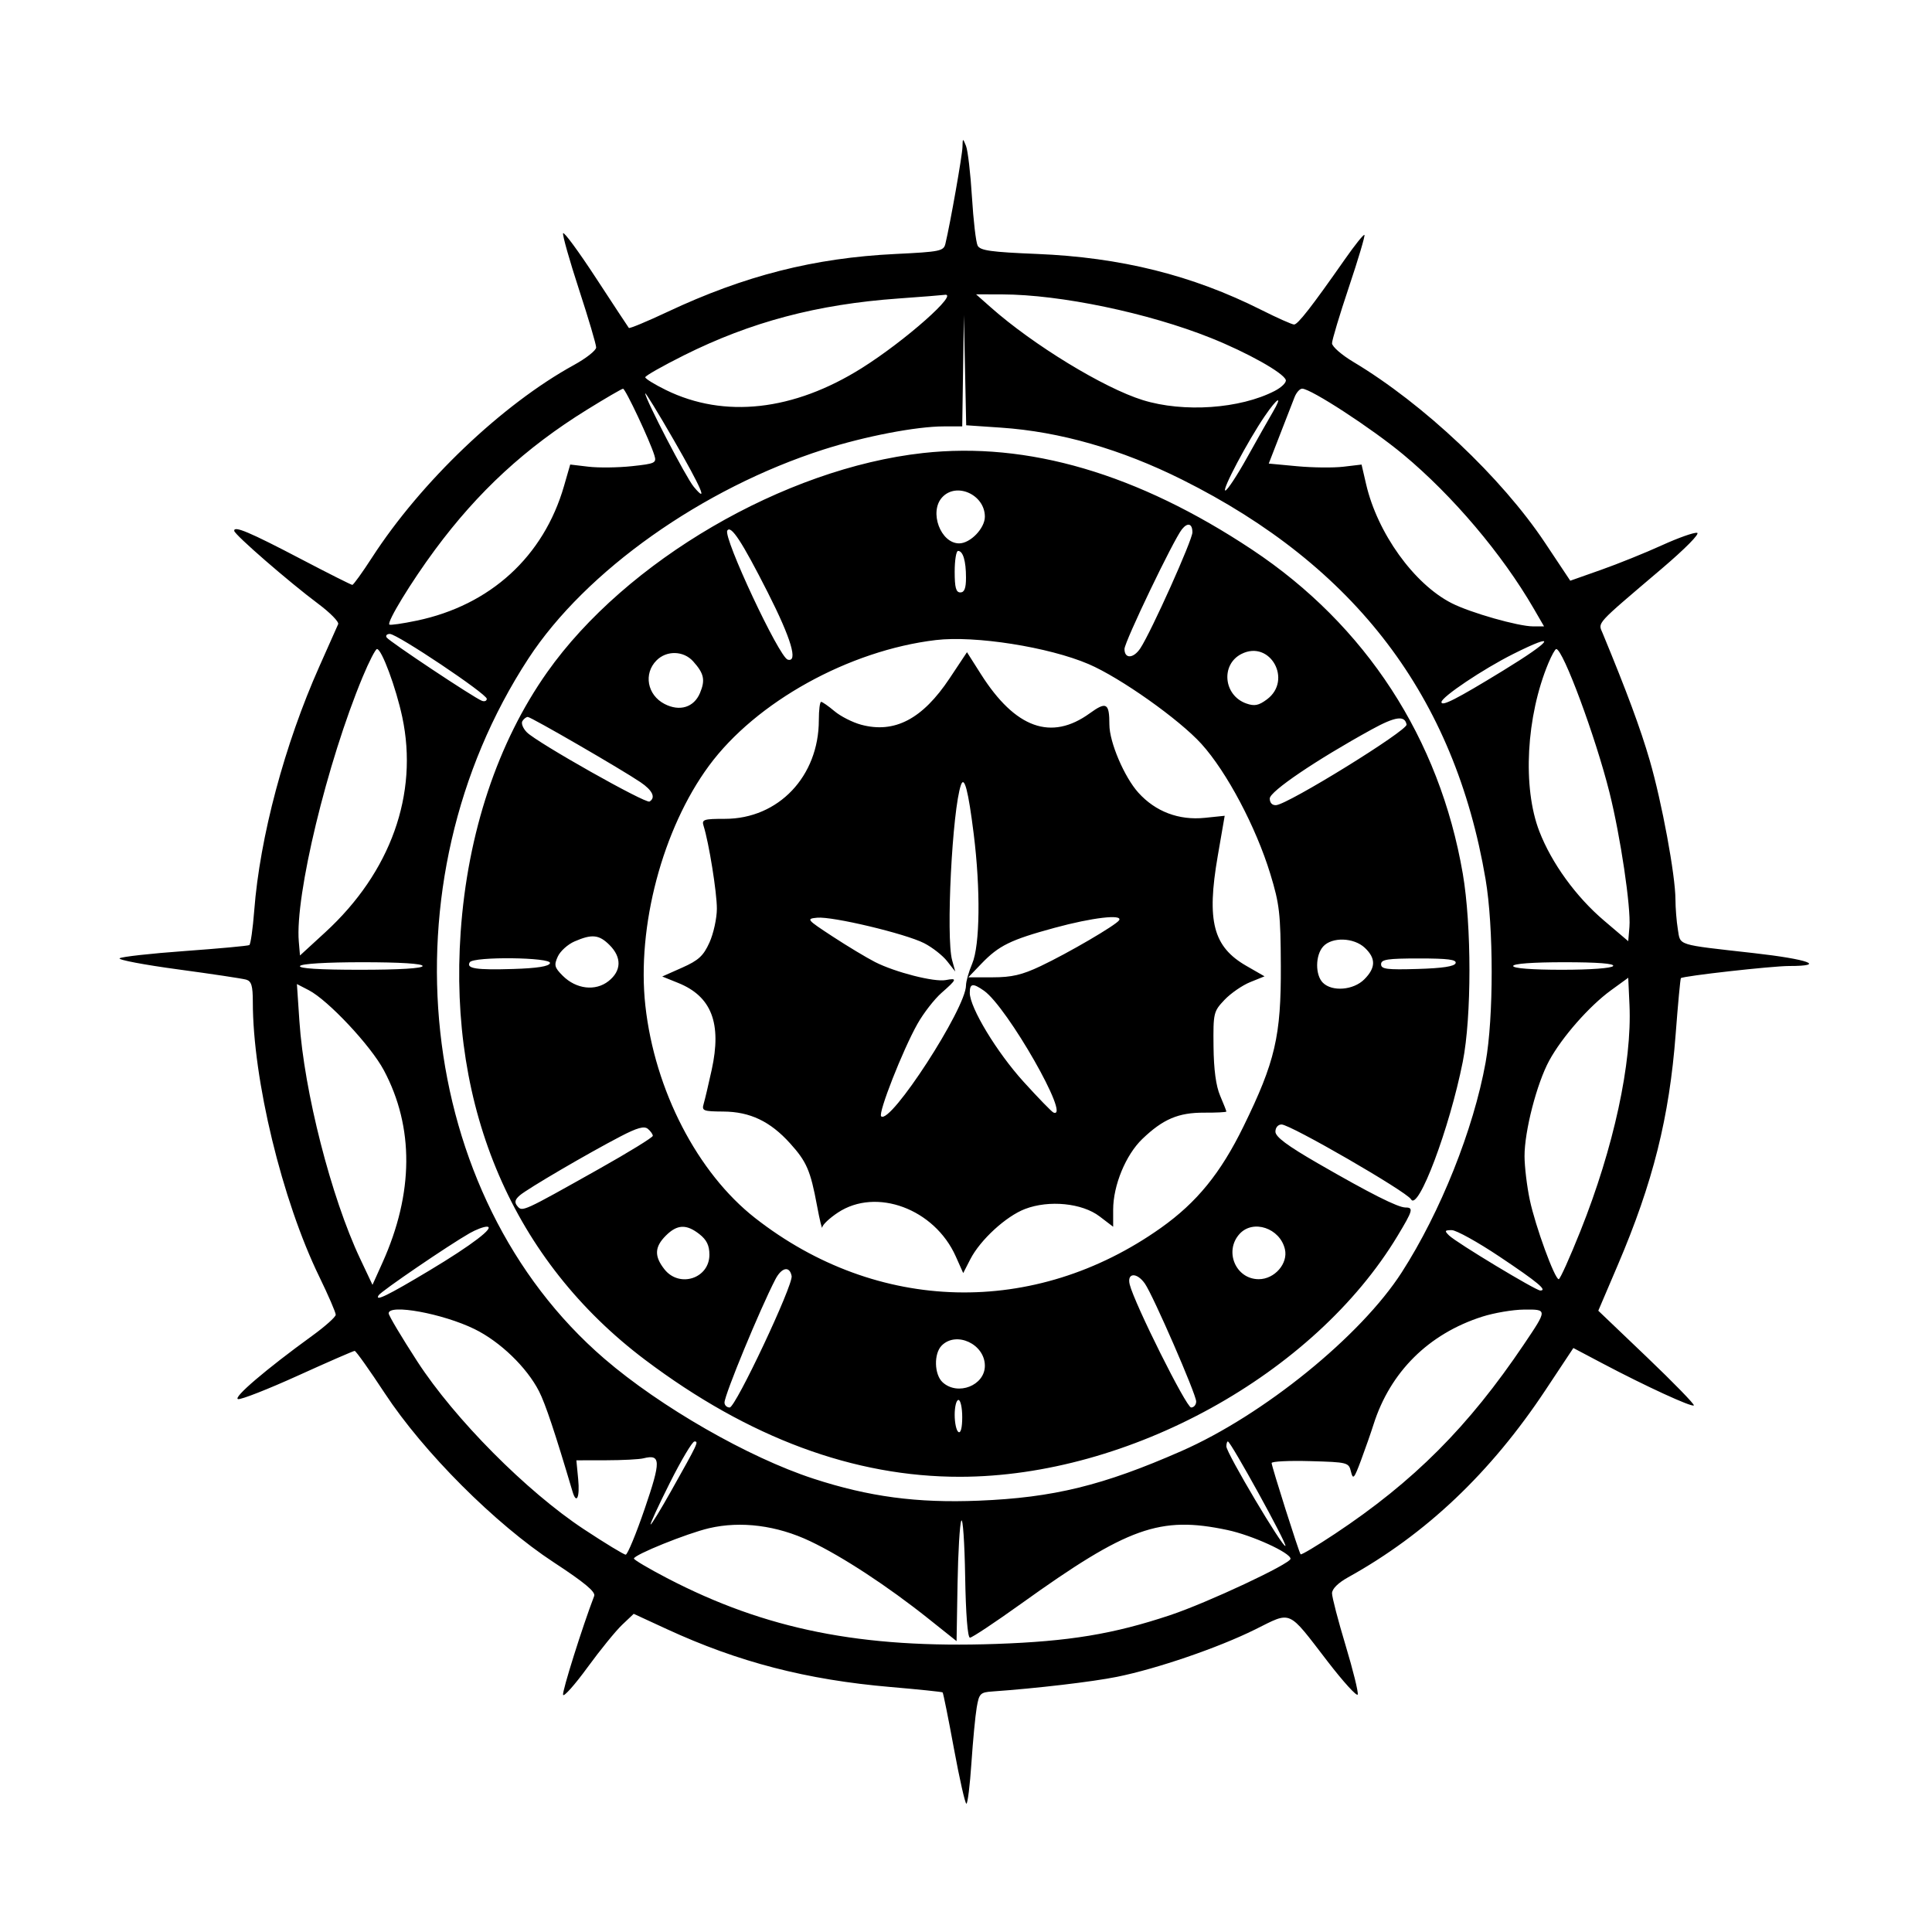 <svg xmlns="http://www.w3.org/2000/svg" width="512" height="512" viewBox="0 0 512 512" version="1.1">
	<path d="M 255.063 39.002 C 255.007 41.238, 251.826 59.241, 250.542 64.595 C 250.075 66.543, 249.148 66.732, 237.270 67.309 C 215.772 68.352, 197.326 73.037, 176.911 82.640 C 171.448 85.209, 166.831 87.129, 166.651 86.906 C 166.471 86.683, 162.550 80.727, 157.938 73.672 C 153.326 66.616, 149.405 61.286, 149.225 61.826 C 149.044 62.367, 150.945 69.076, 153.448 76.736 C 155.952 84.395, 157.995 91.301, 157.988 92.081 C 157.982 92.861, 155.342 94.947, 152.121 96.715 C 133.079 107.173, 111.580 127.671, 98.592 147.750 C 96.013 151.738, 93.662 155, 93.368 155 C 93.073 155, 86.907 151.896, 79.666 148.103 C 66.165 141.030, 61.944 139.249, 62.074 140.683 C 62.168 141.709, 76.577 154.225, 84.297 159.986 C 87.486 162.365, 89.880 164.804, 89.618 165.406 C 89.356 166.008, 87.117 171.042, 84.641 176.594 C 75.423 197.267, 68.871 221.814, 67.375 241.287 C 67.003 246.116, 66.418 250.242, 66.074 250.454 C 65.729 250.667, 58.034 251.377, 48.974 252.032 C 39.913 252.687, 32.140 253.556, 31.699 253.963 C 31.259 254.369, 38.234 255.691, 47.199 256.900 C 56.165 258.110, 64.288 259.332, 65.250 259.617 C 66.636 260.027, 67 261.255, 67 265.516 C 67 286.050, 74.741 318.057, 84.611 338.336 C 87.025 343.296, 88.987 347.838, 88.971 348.427 C 88.955 349.017, 86.147 351.525, 82.732 354 C 70.494 362.868, 61.579 370.488, 63.098 370.780 C 63.927 370.940, 71.082 368.130, 78.999 364.535 C 86.916 360.941, 93.663 358, 93.992 358 C 94.322 358, 97.908 363.045, 101.960 369.212 C 112.253 384.874, 131.250 403.883, 146.773 414.053 C 154.875 419.361, 157.883 421.862, 157.468 422.944 C 154.367 431.024, 148.932 448.296, 149.219 449.157 C 149.420 449.759, 152.333 446.483, 155.693 441.876 C 159.054 437.269, 163.184 432.191, 164.872 430.591 L 167.941 427.682 176.720 431.732 C 195.705 440.489, 213.762 445.162, 236 447.074 C 243.425 447.712, 249.637 448.356, 249.805 448.505 C 249.973 448.654, 251.321 455.352, 252.801 463.388 C 254.281 471.425, 255.767 478, 256.104 478 C 256.440 478, 257.039 473.163, 257.435 467.250 C 257.830 461.338, 258.462 454.700, 258.838 452.500 C 259.473 448.795, 259.780 448.482, 263.011 448.256 C 274.612 447.443, 289.521 445.692, 296 444.381 C 306.622 442.232, 322.831 436.676, 332.598 431.837 C 342.462 426.949, 341.077 426.339, 351.838 440.311 C 356.019 445.740, 359.607 449.679, 359.812 449.065 C 360.016 448.452, 358.567 442.588, 356.592 436.035 C 354.616 429.482, 353 423.276, 353 422.244 C 353 421.074, 354.598 419.482, 357.250 418.011 C 377.894 406.562, 395.040 390.295, 409.578 368.369 L 416.958 357.238 424.729 361.344 C 436.105 367.354, 448.350 372.984, 448.883 372.450 C 449.139 372.194, 443.547 366.443, 436.456 359.669 L 423.564 347.353 428.720 335.274 C 438.070 313.370, 442.391 296.127, 444.073 274 C 444.680 266.025, 445.300 259.374, 445.452 259.220 C 446.016 258.646, 469.600 256, 474.153 256 C 484.187 256, 479.265 254.213, 464.720 252.576 C 444.033 250.247, 445.372 250.668, 444.644 246.264 C 444.302 244.194, 444.017 240.632, 444.011 238.349 C 443.994 231.946, 440.415 212.601, 437.193 201.500 C 434.758 193.112, 431.139 183.338, 424.735 167.856 C 423.483 164.830, 422.497 165.912, 440.350 150.728 C 446.548 145.457, 450.579 141.374, 449.752 141.206 C 448.956 141.044, 444.748 142.533, 440.402 144.515 C 436.056 146.496, 428.818 149.417, 424.318 151.006 L 416.137 153.896 409.447 143.847 C 397.942 126.564, 377.247 107.036, 358.653 95.914 C 355.544 94.054, 353 91.832, 353 90.975 C 353 90.118, 355.020 83.393, 357.490 76.031 C 359.959 68.669, 361.803 62.470, 361.588 62.255 C 361.374 62.040, 359.052 64.932, 356.430 68.682 C 347.635 81.257, 343.942 86, 342.945 86 C 342.401 86, 338.478 84.252, 334.228 82.116 C 315.920 72.913, 297.044 68.210, 274.746 67.294 C 262.594 66.796, 259.753 66.396, 259.083 65.093 C 258.633 64.217, 257.954 58.406, 257.574 52.180 C 257.194 45.954, 256.488 39.879, 256.005 38.680 C 255.151 36.560, 255.125 36.568, 255.063 39.002 M 238.017 79.110 C 216.558 80.650, 198.947 85.320, 181.250 94.162 C 175.613 96.979, 171 99.596, 171 99.979 C 171 100.362, 173.480 101.890, 176.510 103.374 C 191.970 110.944, 210.318 108.887, 228.356 97.562 C 239.907 90.311, 254.547 77.325, 250.250 78.143 C 249.838 78.221, 244.333 78.657, 238.017 79.110 M 262.583 81.467 C 273.826 91.420, 292.536 102.831, 302.855 106.030 C 313.674 109.384, 328.643 108.342, 337.814 103.597 C 339.636 102.654, 340.956 101.347, 340.745 100.691 C 340.137 98.795, 330.590 93.446, 320.866 89.554 C 304.273 82.913, 281.013 78.059, 265.583 78.018 L 258.667 78 262.583 81.467 M 255.221 98.250 L 255 113 250.131 113 C 242.844 113, 229.198 115.624, 218.241 119.132 C 186.132 129.413, 155.200 151.315, 140.048 174.500 C 101.040 234.188, 110.013 316.909, 160.179 360.085 C 175.002 372.843, 198.347 386.238, 215.548 391.854 C 230.274 396.663, 243.002 398.359, 259.387 397.695 C 279.152 396.894, 292.305 393.675, 313.069 384.557 C 334.817 375.006, 360.611 354.084, 371.485 337.173 C 381.737 321.230, 390.503 299.284, 393.700 281.558 C 395.853 269.618, 395.848 245.699, 393.689 232.988 C 385.472 184.614, 359.241 150.068, 313.308 127.127 C 297.122 119.043, 280.948 114.397, 265.276 113.330 L 256.052 112.702 255.747 98.101 L 255.442 83.500 255.221 98.250 M 155.500 108.612 C 139.251 118.683, 126.714 130.240, 115.275 145.696 C 108.969 154.216, 102.494 164.828, 103.182 165.516 C 103.401 165.734, 106.672 165.265, 110.452 164.474 C 129.942 160.397, 144.079 147.472, 149.467 128.804 L 151.111 123.107 155.954 123.681 C 158.618 123.996, 163.787 123.935, 167.440 123.543 C 173.656 122.878, 174.039 122.693, 173.418 120.666 C 172.232 116.794, 165.739 103, 165.111 103.017 C 164.775 103.027, 160.450 105.545, 155.500 108.612 M 343.071 105.250 C 342.587 106.487, 340.851 110.954, 339.212 115.176 L 336.232 122.851 343.719 123.553 C 347.837 123.939, 353.371 123.998, 356.017 123.684 L 360.828 123.115 362.031 128.307 C 365.039 141.287, 374.716 154.754, 384.693 159.843 C 389.669 162.382, 402.381 166, 406.325 166 L 409.190 166 406.437 161.250 C 398.082 146.833, 384.971 131.352, 371.906 120.476 C 363.578 113.545, 347.397 103, 345.086 103 C 344.462 103, 343.555 104.013, 343.071 105.250 M 171 104.267 C 171 105.753, 181.796 126.532, 183.852 129 C 187.793 133.734, 185.965 129.469, 178.492 116.500 C 174.372 109.350, 171.001 103.845, 171 104.267 M 335.193 110.250 C 330.697 116.831, 323.715 130, 324.721 130 C 325.217 130, 327.815 126.063, 330.494 121.250 C 333.173 116.438, 336.227 111.037, 337.281 109.250 C 340.045 104.563, 338.608 105.251, 335.193 110.250 M 244.605 120.058 C 207.838 124.123, 165.851 148.616, 144.996 178.163 C 131.896 196.722, 123.910 220.715, 122.080 247.013 C 118.812 293.956, 136.144 334.146, 170.968 360.379 C 198.419 381.057, 226.338 391.413, 254.500 391.364 C 299.177 391.285, 348.248 364.241, 370.380 327.500 C 374.435 320.769, 374.649 320, 372.467 320 C 370.460 320, 363.115 316.296, 349.250 308.294 C 341.141 303.614, 338 301.270, 338 299.900 C 338 298.810, 338.695 298, 339.630 298 C 341.971 298, 372.791 315.808, 373.928 317.818 C 375.816 321.154, 384.148 299.024, 387.650 281.374 C 390.009 269.483, 390.009 245.211, 387.649 231.500 C 381.489 195.715, 361.955 165.685, 331.816 145.666 C 301.528 125.548, 272.375 116.988, 244.605 120.058 M 249.655 131.829 C 246.177 135.671, 249.273 144, 254.180 144 C 257.152 144, 261 140.010, 261 136.927 C 261 131.072, 253.422 127.666, 249.655 131.829 M 313.234 140.250 C 311.012 142.999, 298 170.106, 298 171.987 C 298 174.680, 300.415 174.545, 302.236 171.750 C 305.164 167.255, 316 143.114, 316 141.084 C 316 138.744, 314.755 138.369, 313.234 140.250 M 192.739 140.613 C 191.617 142.428, 206.472 174.155, 208.750 174.808 C 211.565 175.615, 209.678 169.254, 203.475 157.024 C 196.623 143.516, 193.704 139.053, 192.739 140.613 M 253 151.500 C 253 155.722, 253.348 157, 254.500 157 C 255.578 157, 256 155.898, 256 153.082 C 256 148.653, 255.211 146, 253.893 146 C 253.402 146, 253 148.475, 253 151.500 M 102.453 168.923 C 103.077 169.933, 125.582 184.902, 127.695 185.713 C 128.413 185.989, 129 185.753, 129 185.190 C 129 183.893, 105.259 168, 103.322 168 C 102.530 168, 102.139 168.416, 102.453 168.923 M 248 169.622 C 224.969 172.373, 200.345 186.016, 187.885 202.931 C 175.587 219.626, 168.715 245.556, 171.030 266.531 C 173.498 288.895, 184.835 310.827, 200.106 322.782 C 232.458 348.108, 274.209 349.125, 307.654 325.401 C 317.183 318.642, 323.474 310.911, 329.546 298.500 C 337.936 281.352, 339.513 274.573, 339.433 256 C 339.374 242.075, 339.089 239.593, 336.637 231.573 C 332.842 219.168, 325.102 204.559, 318.400 197.153 C 312.505 190.638, 296.886 179.586, 288.500 175.995 C 277.908 171.459, 258.366 168.384, 248 169.622 M 401 173.322 C 393.052 177.305, 382 184.716, 382 186.063 C 382 187.312, 385.961 185.291, 398.252 177.771 C 411.631 169.584, 413.053 167.282, 401 173.322 M 96.115 179.378 C 86.687 202.025, 78.149 237.397, 79.184 249.518 L 79.500 253.214 86.216 247.049 C 103.531 231.156, 110.947 210.428, 106.609 190.047 C 104.948 182.240, 101.146 172, 99.909 172 C 99.512 172, 97.804 175.320, 96.115 179.378 M 329.017 173.293 C 323.448 176.094, 324.240 184.305, 330.283 186.431 C 332.459 187.196, 333.555 186.978, 335.752 185.345 C 342.604 180.252, 336.586 169.485, 329.017 173.293 M 410.348 175.711 C 404.445 189.838, 403.432 208.681, 407.949 220.340 C 411.207 228.751, 417.653 237.644, 425.059 243.944 L 431.500 249.424 431.816 245.624 C 432.242 240.496, 429.445 221.665, 426.525 210 C 422.832 195.250, 414.204 172, 412.423 172 C 412.134 172, 411.200 173.670, 410.348 175.711 M 174 175 C 170.483 178.517, 171.518 184.182, 176.113 186.558 C 180.122 188.631, 183.900 187.468, 185.498 183.668 C 186.955 180.202, 186.582 178.478, 183.677 175.250 C 181.145 172.437, 176.678 172.322, 174 175 M 251.655 179.766 C 244.477 190.563, 237.074 194.443, 228.205 192.055 C 225.942 191.446, 222.768 189.834, 221.151 188.474 C 219.534 187.113, 217.939 186, 217.606 186 C 217.273 186, 217 188.170, 217 190.822 C 217 205.739, 206.296 217, 192.117 217 C 186.492 217, 185.924 217.185, 186.452 218.848 C 187.872 223.323, 189.998 236.580, 189.978 240.838 C 189.966 243.402, 189.079 247.432, 188.007 249.794 C 186.405 253.324, 185.121 254.504, 180.779 256.435 L 175.500 258.782 179.754 260.501 C 188.571 264.064, 191.308 271.170, 188.610 283.500 C 187.768 287.350, 186.811 291.407, 186.484 292.517 C 185.936 294.373, 186.351 294.536, 191.694 294.571 C 198.764 294.617, 204.104 297.159, 209.363 302.980 C 213.773 307.861, 214.781 310.190, 216.515 319.500 C 217.233 323.350, 217.860 325.944, 217.910 325.264 C 217.959 324.584, 219.823 322.822, 222.051 321.348 C 232.214 314.622, 247.654 320.354, 253.278 332.940 L 255.262 337.380 257.140 333.718 C 259.773 328.587, 266.598 322.319, 271.657 320.387 C 278.017 317.958, 286.781 318.833, 291.402 322.358 L 295 325.102 295 320.588 C 295 314.132, 298.339 306.040, 302.744 301.819 C 308.223 296.569, 312.305 294.835, 319.106 294.867 C 322.348 294.883, 325 294.749, 325 294.570 C 325 294.391, 324.256 292.502, 323.346 290.372 C 322.242 287.789, 321.659 283.446, 321.596 277.324 C 321.503 268.440, 321.596 268.046, 324.500 264.981 C 326.150 263.239, 329.213 261.122, 331.308 260.275 L 335.115 258.737 330.308 255.974 C 321.491 250.909, 319.726 244.140, 322.715 226.845 L 324.556 216.190 319.286 216.734 C 312.417 217.443, 306.227 215.100, 301.684 210.072 C 297.955 205.944, 294 196.666, 294 192.044 C 294 186.293, 293.210 185.835, 288.796 189.033 C 278.580 196.433, 269.063 193.013, 259.960 178.670 L 256.260 172.840 251.655 179.766 M 138.438 191.101 C 138.063 191.706, 138.604 193.048, 139.638 194.083 C 142.393 196.837, 171.120 213.044, 172.136 212.416 C 173.828 211.370, 172.939 209.468, 169.743 207.298 C 164.812 203.950, 140.718 190, 139.867 190 C 139.455 190, 138.812 190.495, 138.438 191.101 M 363.500 193.317 C 348.832 201.381, 336.500 209.732, 336.500 211.603 C 336.500 212.770, 337.152 213.450, 338.193 213.371 C 341.425 213.123, 373.053 193.579, 372.757 192.011 C 372.287 189.513, 369.775 189.867, 363.500 193.317 M 254.671 208 C 252.354 214.564, 250.647 248.426, 252.328 254.484 L 253.155 257.467 250.983 254.706 C 249.788 253.187, 247.052 251.047, 244.903 249.951 C 239.937 247.417, 220.576 242.808, 216.552 243.201 C 213.607 243.490, 213.751 243.664, 220.645 248.176 C 224.574 250.748, 229.638 253.795, 231.896 254.947 C 237.208 257.657, 247.599 260.310, 250.631 259.730 C 253.758 259.132, 253.637 259.501, 249.528 263.109 C 247.619 264.786, 244.745 268.484, 243.141 271.329 C 239.237 278.253, 232.660 294.998, 233.516 295.833 C 235.918 298.177, 256 267.197, 256 261.147 C 256 260.101, 256.739 257.502, 257.643 255.372 C 259.708 250.507, 259.879 235.711, 258.042 221 C 256.611 209.536, 255.559 205.482, 254.671 208 M 279.500 245.875 C 267.780 249.064, 264.712 250.569, 260.054 255.415 L 256.608 259 263.054 258.999 C 268.123 258.999, 270.839 258.365, 275.768 256.033 C 283.069 252.579, 295.792 245.146, 296.577 243.875 C 297.606 242.211, 289.461 243.164, 279.500 245.875 M 152.251 249.491 C 150.464 250.267, 148.469 252.070, 147.819 253.497 C 146.779 255.780, 146.936 256.390, 149.122 258.577 C 152.685 262.140, 157.783 262.745, 161.250 260.018 C 164.701 257.304, 164.811 253.721, 161.545 250.455 C 158.760 247.669, 156.889 247.475, 152.251 249.491 M 350.655 250.829 C 348.561 253.142, 348.516 258.373, 350.571 260.429 C 353.016 262.873, 358.673 262.418, 361.545 259.545 C 364.616 256.474, 364.658 253.967, 361.686 251.174 C 358.768 248.434, 352.987 248.252, 350.655 250.829 M 124.496 255.007 C 123.466 256.674, 126.178 257.094, 135.994 256.790 C 142.365 256.592, 145.470 256.102, 145.752 255.250 C 146.273 253.679, 125.463 253.441, 124.496 255.007 M 366 255.536 C 366 256.832, 367.515 257.028, 375.669 256.786 C 382.302 256.590, 385.468 256.108, 385.752 255.250 C 386.065 254.305, 383.704 254, 376.083 254 C 367.681 254, 366 254.256, 366 255.536 M 79.500 256 C 79.097 256.651, 84.656 257, 95.441 257 C 105.814 257, 112 256.626, 112 256 C 112 255.375, 106.020 255, 96.059 255 C 86.510 255, 79.870 255.401, 79.500 256 M 401 256 C 401 256.615, 405.980 257, 413.941 257 C 421.490 257, 427.139 256.583, 427.500 256 C 427.900 255.352, 423.344 255, 414.559 255 C 406.186 255, 401 255.383, 401 256 M 426.939 262.430 C 421.183 266.614, 413.945 274.848, 410.563 281.061 C 407.264 287.122, 403.995 299.784, 404.017 306.410 C 404.027 309.209, 404.655 314.426, 405.413 318.001 C 406.894 324.986, 412.012 339, 413.082 339 C 413.440 339, 416.039 333.225, 418.858 326.166 C 427.657 304.133, 432.528 281.653, 431.828 266.308 L 431.500 259.116 426.939 262.430 M 79.347 270.643 C 80.599 289.280, 87.753 317.275, 95.409 333.500 L 98.713 340.500 101.368 334.599 C 109.645 316.206, 109.769 298.736, 101.730 283.640 C 98.259 277.120, 86.951 265.060, 81.824 262.409 L 78.685 260.786 79.347 270.643 M 257 263.104 C 257 267.024, 264.156 278.852, 271.272 286.694 C 275.168 290.987, 278.725 294.650, 279.177 294.833 C 283.999 296.787, 266.931 266.867, 260.757 262.543 C 257.808 260.477, 257 260.598, 257 263.104 M 164.441 301.164 C 155.669 305.729, 139.760 315.041, 137.754 316.785 C 136.447 317.921, 136.284 318.637, 137.104 319.625 C 138.414 321.204, 138.423 321.200, 158.750 309.775 C 166.588 305.371, 173 301.424, 173 301.006 C 173 300.587, 172.411 299.756, 171.691 299.158 C 170.715 298.348, 168.872 298.858, 164.441 301.164 M 124.495 326.792 C 118.954 329.942, 101.007 342.180, 100.336 343.266 C 99.245 345.030, 102.720 343.334, 113.809 336.689 C 125.050 329.954, 131.428 325.080, 129 325.083 C 128.175 325.083, 126.148 325.852, 124.495 326.792 M 176.455 327.455 C 173.456 330.453, 173.351 332.905, 176.073 336.365 C 180.030 341.397, 188 338.825, 188 332.516 C 188 330.066, 187.281 328.579, 185.365 327.073 C 181.905 324.351, 179.453 324.456, 176.455 327.455 M 328.488 327.013 C 324.343 331.593, 327.491 339, 333.582 339 C 337.785 339, 341.409 334.841, 340.514 331.043 C 339.196 325.450, 332.065 323.060, 328.488 327.013 M 384.036 327.428 C 385.973 329.317, 406.994 342, 408.188 342 C 410.174 342, 407.526 339.797, 397.406 333.030 C 391.624 329.163, 385.921 326, 384.732 326 C 382.843 326, 382.755 326.179, 384.036 327.428 M 205.462 339.074 C 201.359 347.009, 192 369.683, 192 371.690 C 192 372.410, 192.619 373, 193.375 373 C 194.940 373, 210.247 340.512, 209.790 338.160 C 209.254 335.398, 207.131 335.846, 205.462 339.074 M 299.388 340.411 C 300.678 345.548, 314.382 373, 315.658 373 C 316.396 373, 317 372.282, 317 371.404 C 317 369.506, 305.587 343.283, 303.405 340.167 C 301.264 337.112, 298.601 337.273, 299.388 340.411 M 103 348.047 C 103 348.623, 106.416 354.361, 110.590 360.797 C 120.463 376.019, 139.539 395.236, 154.721 405.255 C 160.343 408.965, 165.335 412, 165.816 412 C 166.296 412, 168.566 406.518, 170.859 399.818 C 175.204 387.123, 175.155 385.311, 170.500 386.473 C 169.400 386.748, 164.955 386.979, 160.623 386.986 L 152.746 387 153.226 392 C 153.691 396.840, 152.772 398.817, 151.715 395.250 C 147.122 379.758, 144.535 372.009, 142.856 368.718 C 139.612 362.359, 132.537 355.537, 125.734 352.210 C 117.334 348.101, 103 345.477, 103 348.047 M 392.798 348.931 C 378.601 353.470, 368.423 363.568, 364.001 377.500 C 363.303 379.700, 361.808 383.975, 360.680 387 C 358.858 391.883, 358.560 392.220, 358.021 390 C 357.429 387.561, 357.165 387.493, 347.207 387.215 C 341.593 387.058, 336.998 387.283, 336.995 387.715 C 336.989 388.585, 344.186 411.260, 344.673 411.907 C 344.842 412.130, 348.922 409.697, 353.740 406.499 C 374.682 392.599, 389.155 378.092, 403.852 356.270 C 410.123 346.958, 410.123 346.991, 403.857 347.054 C 400.911 347.083, 395.934 347.928, 392.798 348.931 M 249.571 356.571 C 247.422 358.721, 247.569 364.300, 249.829 366.345 C 253.843 369.977, 261 367.157, 261 361.943 C 261 356.220, 253.464 352.678, 249.571 356.571 M 253 374.941 C 253 377.109, 253.450 379.160, 254 379.500 C 254.611 379.878, 255 378.344, 255 375.559 C 255 373.052, 254.550 371, 254 371 C 253.450 371, 253 372.773, 253 374.941 M 177.500 393 C 174.466 399.050, 172.183 404, 172.428 404 C 172.673 404, 175.084 400.063, 177.786 395.250 C 185.030 382.350, 185.195 382, 184.044 382 C 183.479 382, 180.534 386.950, 177.500 393 M 325 383.324 C 325 385.035, 340.009 410.324, 340.647 409.687 C 341.132 409.202, 326.154 382, 325.402 382 C 325.181 382, 325 382.596, 325 383.324 M 254.759 403 C 254.352 403.825, 253.902 411.343, 253.759 419.707 L 253.500 434.914 246.037 428.964 C 235.222 420.342, 223.231 412.486, 214.710 408.439 C 205.872 404.242, 196.338 403.018, 187.890 404.995 C 182.044 406.363, 168 412.038, 168 413.033 C 168 413.370, 171.938 415.697, 176.750 418.204 C 202.889 431.822, 228.274 436.900, 264 435.657 C 283.357 434.984, 295.071 433.047, 310.102 428.033 C 319.957 424.747, 342 414.421, 342 413.092 C 342 411.498, 331.817 406.857, 325.280 405.471 C 307.373 401.677, 298.935 404.690, 270.631 424.984 C 263.715 429.943, 257.605 434, 257.053 434 C 256.434 434, 255.944 427.773, 255.775 417.750 C 255.624 408.813, 255.167 402.175, 254.759 403" stroke="none" fill="black" fill-rule="evenodd"/>
</svg>